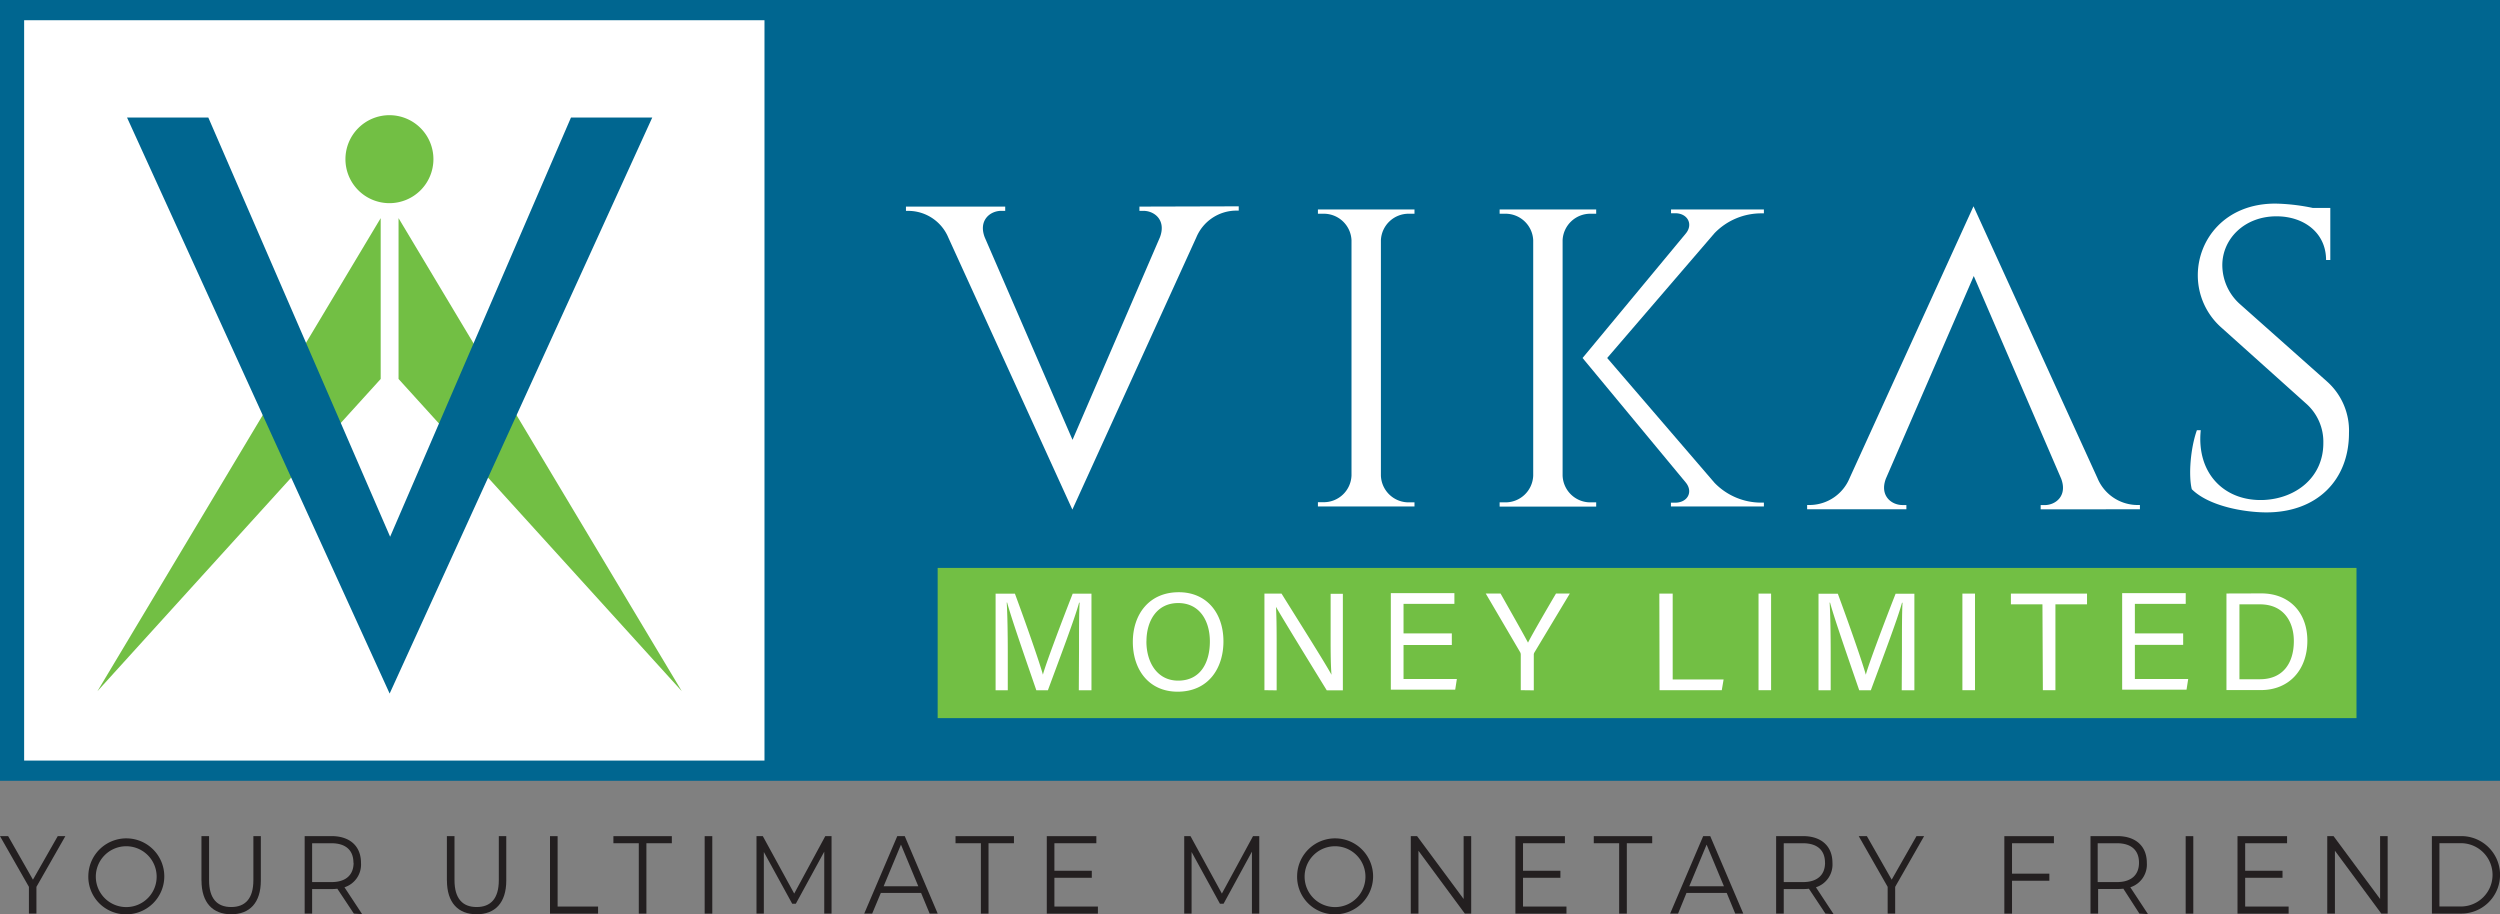 <svg id="Layer_1" data-name="Layer 1" xmlns="http://www.w3.org/2000/svg" xmlns:xlink="http://www.w3.org/1999/xlink" viewBox="0 0 466 170.42"><rect x="0" y="0" width="466" height="170.42" fill="#808080" stroke="none"/><defs><style>.cls-1{fill:none;}.cls-2{fill:#006690;}.cls-3{fill:#fff;}.cls-4{fill:#231f20;}.cls-5{clip-path:url(#clip-path);}.cls-6{fill:#72bf44;}</style><clipPath id="clip-path" transform="translate(-29.21 -23.44)"><rect class="cls-1" width="525.55" height="211.42"/></clipPath></defs><title>Vikas Money Logo</title><rect class="cls-2" width="466" height="145.54"/><rect class="cls-3" x="4.5" y="3.77" width="138" height="138"/><polygon class="cls-4" points="6.79 165.31 6.79 170.3 5.39 170.3 5.39 165.31 0 155.86 1.52 155.86 6.14 163.97 10.76 155.86 12.18 155.86 6.79 165.31"/><g class="cls-5"><path class="cls-4" d="M45.68,186.52a7.08,7.08,0,1,1,7.08,7.35,7,7,0,0,1-7.08-7.35m12.72,0a5.67,5.67,0,1,0-5.64,6,5.66,5.66,0,0,0,5.64-6" transform="translate(-29.21 -23.44)"/><path class="cls-4" d="M66.76,187.57v-8.27h1.42v8.21c0,3.42,1.5,5,4.12,5s4.14-1.57,4.14-5v-8.21h1.39v8.27c0,4.15-2.08,6.29-5.52,6.29s-5.54-2.15-5.54-6.29" transform="translate(-29.21 -23.44)"/><path class="cls-4" d="M95.17,193.74l-3.08-4.64a9,9,0,0,1-1.08.06H87.39v4.58H86V179.29h5c3.42,0,5.5,1.86,5.5,5a4.45,4.45,0,0,1-3.08,4.54l3.29,5Zm-.08-9.49c0-2.31-1.42-3.63-4.12-3.63H87.39v7.24H91c2.69,0,4.12-1.34,4.12-3.61" transform="translate(-29.21 -23.44)"/><path class="cls-4" d="M112.51,187.57v-8.27h1.42v8.21c0,3.42,1.5,5,4.12,5s4.14-1.57,4.14-5v-8.21h1.39v8.27c0,4.15-2.08,6.29-5.52,6.29s-5.54-2.15-5.54-6.29" transform="translate(-29.21 -23.44)"/><polygon class="cls-4" points="102.52 155.86 103.94 155.86 103.94 168.98 111.48 168.98 111.48 170.3 102.52 170.3 102.52 155.86"/><polygon class="cls-4" points="119.07 157.18 114.34 157.18 114.34 155.86 125.23 155.86 125.23 157.18 120.49 157.18 120.49 170.3 119.07 170.3 119.07 157.18"/><rect class="cls-4" x="131.35" y="155.86" width="1.42" height="14.44"/><polygon class="cls-4" points="155 155.86 155 170.3 153.64 170.3 153.64 158.75 148.34 168.46 147.67 168.46 142.38 158.81 142.38 170.3 141.01 170.3 141.01 155.86 142.19 155.86 148.04 166.56 153.83 155.86 155 155.86"/><path class="cls-4" d="M200.9,189.88h-7.5l-1.62,3.86H190.3l6.16-14.44h1.4L204,193.74h-1.5Zm-.52-1.24-3.23-7.76-3.23,7.76Z" transform="translate(-29.21 -23.44)"/><polygon class="cls-4" points="182.84 157.18 178.11 157.18 178.11 155.86 189 155.86 189 157.18 184.26 157.18 184.26 170.3 182.84 170.3 182.84 157.18"/><polygon class="cls-4" points="204.65 168.98 204.65 170.3 195.12 170.3 195.12 155.86 204.36 155.86 204.36 157.18 196.54 157.18 196.54 162.31 203.51 162.31 203.51 163.62 196.54 163.62 196.54 168.98 204.65 168.98"/><polygon class="cls-4" points="234.73 155.86 234.73 170.3 233.36 170.3 233.36 158.75 228.07 168.46 227.4 168.46 222.11 158.81 222.11 170.3 220.74 170.3 220.74 155.86 221.91 155.86 227.76 166.56 233.56 155.86 234.73 155.86"/><path class="cls-4" d="M271,186.52a7.08,7.08,0,1,1,7.08,7.35,7,7,0,0,1-7.08-7.35m12.72,0a5.67,5.67,0,1,0-5.64,6,5.66,5.66,0,0,0,5.64-6" transform="translate(-29.21 -23.44)"/><polygon class="cls-4" points="274.23 155.86 274.23 170.3 273.05 170.3 264.4 158.58 264.4 170.3 262.97 170.3 262.97 155.86 264.15 155.86 272.82 167.57 272.82 155.86 274.23 155.86"/><polygon class="cls-4" points="291.99 168.98 291.99 170.3 282.47 170.3 282.47 155.86 291.7 155.86 291.7 157.18 283.89 157.18 283.89 162.31 290.86 162.31 290.86 163.62 283.89 163.62 283.89 168.98 291.99 168.98"/><polygon class="cls-4" points="301.81 157.18 297.08 157.18 297.08 155.86 307.97 155.86 307.97 157.18 303.24 157.18 303.24 170.3 301.81 170.3 301.81 157.18"/><path class="cls-4" d="M351.07,189.88h-7.5L342,193.74h-1.48l6.16-14.44H348l6.16,14.44h-1.5Zm-.52-1.24-3.23-7.76-3.23,7.76Z" transform="translate(-29.21 -23.44)"/><path class="cls-4" d="M369.47,193.74l-3.08-4.64a9,9,0,0,1-1.08.06H361.7v4.58h-1.42V179.29h5c3.42,0,5.5,1.86,5.5,5a4.45,4.45,0,0,1-3.08,4.54l3.29,5Zm-.08-9.49c0-2.31-1.42-3.63-4.12-3.63H361.7v7.24h3.58c2.69,0,4.12-1.34,4.12-3.61" transform="translate(-29.21 -23.44)"/><polygon class="cls-4" points="353.26 165.31 353.26 170.3 351.86 170.3 351.86 165.31 346.47 155.86 347.99 155.86 352.61 163.97 357.23 155.86 358.65 155.86 353.26 165.31"/><polygon class="cls-4" points="375.04 157.18 375.04 162.85 382 162.85 382 164.17 375.04 164.17 375.04 170.3 373.61 170.3 373.61 155.86 382.85 155.86 382.85 157.18 375.04 157.18"/><path class="cls-4" d="M428,193.74,425,189.09a9,9,0,0,1-1.08.06h-3.62v4.58h-1.42V179.29h5c3.42,0,5.5,1.86,5.5,5a4.45,4.45,0,0,1-3.08,4.54l3.29,5Zm-.08-9.49c0-2.31-1.42-3.63-4.12-3.63h-3.58v7.24h3.58c2.69,0,4.12-1.34,4.12-3.61" transform="translate(-29.21 -23.44)"/><rect class="cls-4" x="407.41" y="155.86" width="1.42" height="14.44"/><polygon class="cls-4" points="426.6 168.98 426.6 170.3 417.07 170.3 417.07 155.86 426.31 155.86 426.31 157.18 418.5 157.18 418.5 162.31 425.46 162.31 425.46 163.62 418.5 163.62 418.5 168.98 426.6 168.98"/><polygon class="cls-4" points="445.06 155.86 445.06 170.3 443.88 170.3 435.23 158.58 435.23 170.3 433.8 170.3 433.8 155.86 434.98 155.86 443.65 167.57 443.65 155.86 445.06 155.86"/><path class="cls-4" d="M482.51,179.29H488a7.22,7.22,0,0,1,0,14.44h-5.48Zm5.41,13.12a5.9,5.9,0,0,0,0-11.8h-4v11.8Z" transform="translate(-29.21 -23.44)"/><path class="cls-3" d="M292.87,117.84h-18v-.79h1a5.17,5.17,0,0,0,5.26-5V68.22a5.17,5.17,0,0,0-5.26-4.94h-1v-.79h18v.79h-1a5.17,5.17,0,0,0-5.26,4.92v43.88a5.17,5.17,0,0,0,5.26,5h1Z" transform="translate(-29.21 -23.44)"/><path class="cls-3" d="M462.93,94.52a12.24,12.24,0,0,1,4.13,9.64c0,8.75-5.94,14.79-15.39,14.79-4,0-10.68-1.11-13.91-4.32-.61-2.44-.3-7.48.95-11h.72c-.83,8.15,4.53,13.36,11.85,13,6-.32,11-4.28,11-10.6a9.48,9.48,0,0,0-3.22-7.37L443.33,84.55a13,13,0,0,1-4.45-9.8c0-6.66,5.07-13.36,14.44-13.36a37.16,37.16,0,0,1,7,.81h3.26v9.7h-.79c0-5.06-4.12-8.14-9.24-8.14-6.05,0-10.1,4.28-10.1,9.1a9.77,9.77,0,0,0,3.31,7.29Z" transform="translate(-29.21 -23.44)"/><path class="cls-3" d="M409.59,118.38v-.79h.72c2.12,0,4.3-1.77,3.1-4.93L397.12,74.89l-16.38,37.76c-1.2,3.16,1,4.93,3.1,4.93h.72v.79h-18.5v-.8h.66a8.11,8.11,0,0,0,7.25-5l23.1-50.68,23.11,50.68a8.11,8.11,0,0,0,7.25,5h.66v.8Z" transform="translate(-29.21 -23.44)"/><path class="cls-3" d="M241.6,61.95v.79h.72c2.12,0,4.3,1.77,3.1,4.93l-16.29,37.76L212.76,67.67c-1.2-3.16,1-4.93,3.1-4.93h.72v-.79h-18.5v.8h.66a8.11,8.11,0,0,1,7.25,5l23.11,50.68L252.2,67.7a8.11,8.11,0,0,1,7.25-5h.66v-.8Z" transform="translate(-29.21 -23.44)"/><path class="cls-3" d="M320.48,112.08a5.17,5.17,0,0,0,5.26,5h1v.79h-18v-.79h1a5.17,5.17,0,0,0,5.26-5V68.22a5.17,5.17,0,0,0-5.26-4.94h-1v-.79h18v.79h-1a5.17,5.17,0,0,0-5.26,4.92Z" transform="translate(-29.21 -23.44)"/><path class="cls-3" d="M357.68,63.2H358v-.71H340.69v.7h.79c2.26,0,3.38,2,2,3.73L324.2,90.17l19.26,23.24c1.4,1.76.28,3.73-2,3.73h-.79v.7H358v-.71h-.36a12.1,12.1,0,0,1-8.85-3.7l-20-23.26,20-23.26a12.1,12.1,0,0,1,8.85-3.7" transform="translate(-29.21 -23.44)"/><path class="cls-6" d="M110,53.11a8.2,8.2,0,1,1-8.2-8.2,8.2,8.2,0,0,1,8.2,8.2" transform="translate(-29.21 -23.44)"/><polygon class="cls-6" points="74.29 40.66 74.29 70.64 127.09 128.84 74.29 40.66"/><polygon class="cls-6" points="70.96 40.66 18.16 128.84 70.96 70.64 70.96 40.66"/><polygon class="cls-2" points="106.43 21.91 72.72 100.05 38.83 21.91 23.68 21.91 72.63 129.28 121.58 21.91 106.43 21.91"/><rect class="cls-6" x="174.78" y="105.86" width="264.47" height="28"/></g><path class="cls-3" d="M230.34,144.42c0-3.35,0-6.75.11-8.64h-.1c-.78,2.92-3.72,10.65-5.81,16.32h-2.16c-1.58-4.61-4.62-13.28-5.44-16.35h-.08c.14,2.08.2,6.08.2,9.17v7.18h-2.27v-18h3.6c2.07,5.59,4.59,12.8,5.22,15.1h0c.43-1.73,3.41-9.65,5.55-15.1h3.5v18h-2.36ZM257.26,143c0,5-2.81,9.37-8.54,9.37-5.36,0-8.35-4.1-8.35-9.27s3.05-9.27,8.56-9.27C254.06,133.82,257.26,137.63,257.26,143Zm-14.36,0c0,3.89,2,7.31,5.92,7.31,4.22,0,5.91-3.45,5.91-7.3s-1.91-7.16-5.9-7.16S242.91,139.17,242.91,143Zm22,9.09v-18h3.19c2.61,4.21,8.29,13.17,9.31,15.13h0c-.18-2.31-.16-5.15-.16-8.1v-7h2.28v18h-3c-2.41-3.91-8.33-13.55-9.47-15.57h0c.13,2.05.13,5.11.13,8.36v7.21Zm34.93-8.42h-9V150h9.94l-.31,2h-12v-18h11.85v2h-9.48v5.5h9Zm12.85,8.42v-6.61a.92.92,0,0,0-.12-.48l-6.41-10.93h2.76c1.65,2.93,4.29,7.57,5.12,9.16.78-1.56,3.5-6.24,5.22-9.16h2.58l-6.61,11a.8.8,0,0,0-.11.46v6.59Zm25.83-18H341v16h9.49l-.34,2H338.55Zm20.83,0v18H357v-18Zm24.39,10.34c0-3.35,0-6.75.11-8.64h-.1c-.78,2.92-3.72,10.65-5.81,16.32h-2.16c-1.58-4.61-4.62-13.28-5.44-16.35h-.08c.14,2.08.2,6.08.2,9.17v7.18h-2.27v-18h3.6c2.07,5.59,4.59,12.8,5.22,15.1h0c.43-1.73,3.41-9.65,5.55-15.1h3.5v18h-2.36Zm13.62-10.34v18H395v-18Zm12.57,2h-5.88v-2h14.19v2h-5.89v16H410Zm26.23,7.55h-9V150h9.94l-.31,2h-12v-18h11.85v2h-9.48v5.5h9Zm14.58-9.59c5.11,0,8.57,3.45,8.57,8.83s-3.37,9.19-8.66,9.19h-6.42v-18Zm-4.09,16h3.82c4.28,0,6.32-3,6.32-7.11,0-3.56-1.86-6.85-6.31-6.85h-3.83Z" transform="translate(-29.21 -23.44)"/></svg>